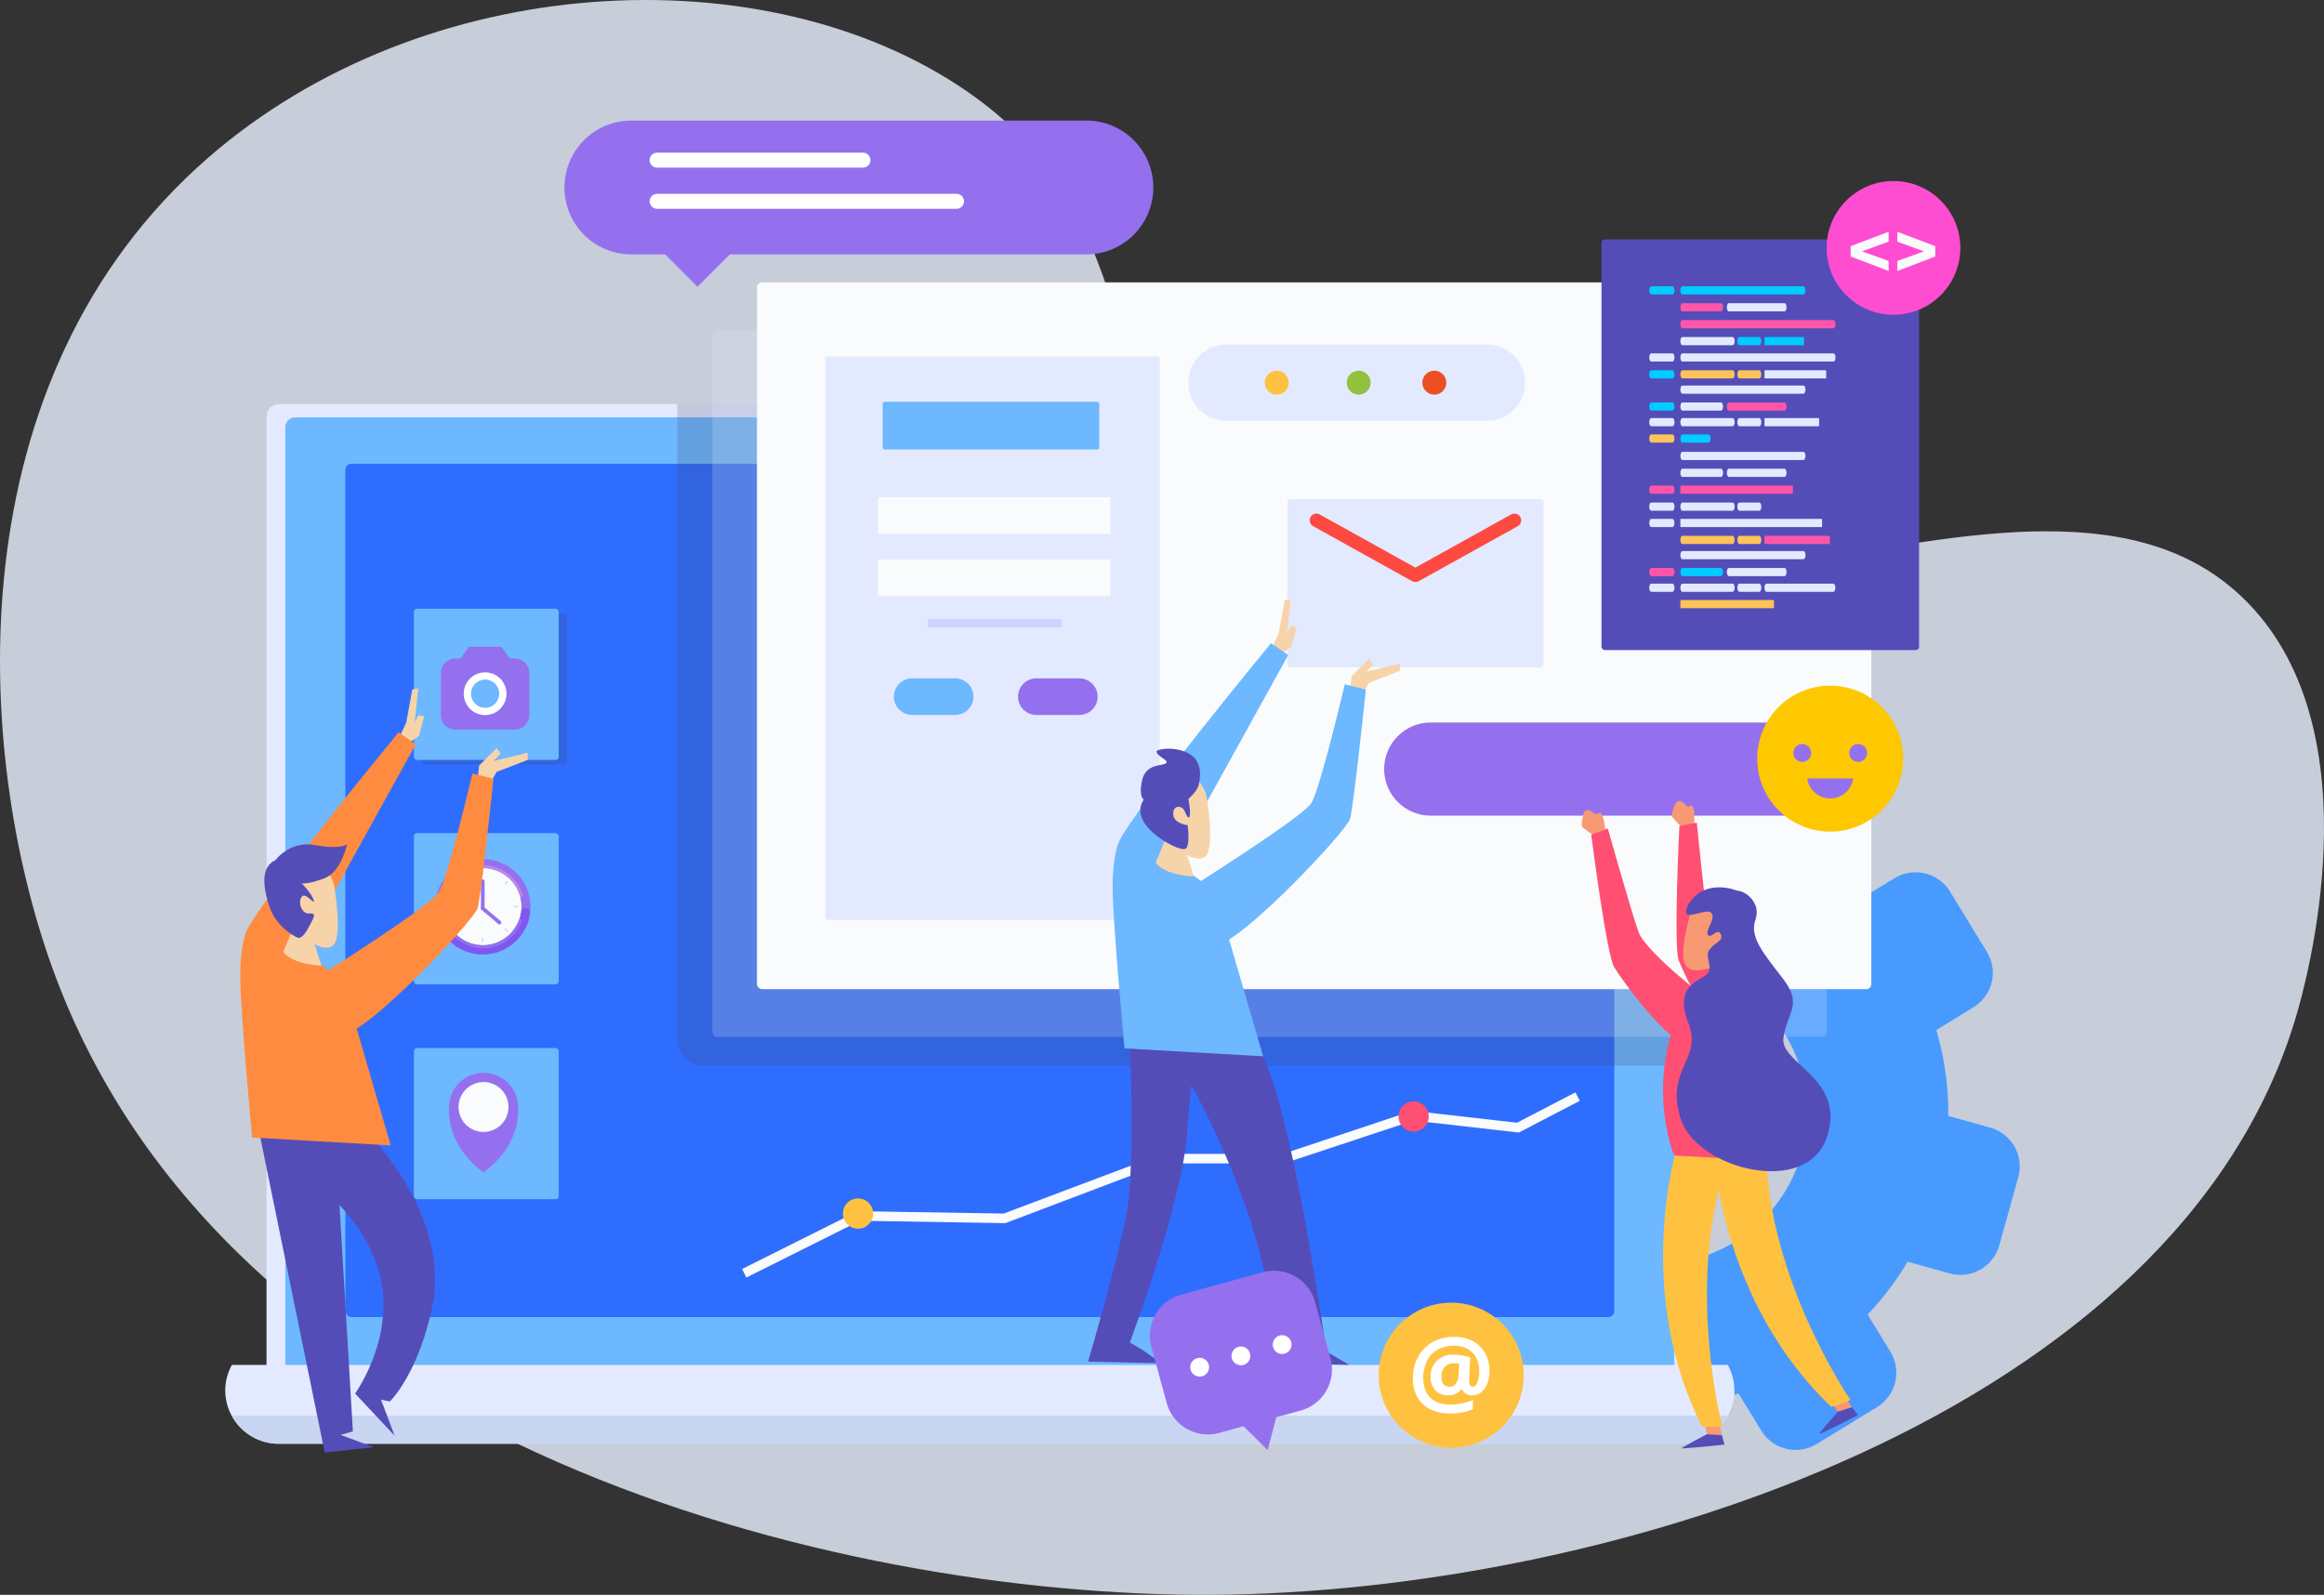 <svg xmlns="http://www.w3.org/2000/svg" width="1284.011" height="881.247" viewBox="0 0 1284.011 881.247">
  <rect x="0" y="0" width="1284.011" height="881.247" fill="#333333" stroke="none"/>
  <g id="Group_981" data-name="Group 981" transform="translate(-340.22 -99.491)">
    <path id="Path_1" data-name="Path 1" d="M343.409,776.081c95.785,264.856,434.568,347.2,639.732,346.267,221.305-1,534.552-99.769,599.822-319.35,5.211-17.53,44.386-155.668-26.4-228.626C1440.616,454.864,1173.35,656.138,1002.58,525.3,908.189,452.984,951.586,362.086,848,291.112c-110.852-75.949-299.058-66.758-418.4,37.026C288.377,450.957,300.316,656.924,343.409,776.081Z" transform="translate(25.777 -141.618)" fill="#e9f0ff" opacity="0.81"/>
    <g id="Group_812" data-name="Group 812" transform="translate(224.959 -18.87)">
      <path id="Path_6598" data-name="Path 6598" d="M438.665,470.866a83.43,83.43,0,0,0,7.91-137.1,312.269,312.269,0,0,1,34.382-40.718c6.016-6.011,12.124-11.681,18.3-17.107q3.7,3.122,7.243,6.479l20.537-12.552a22.3,22.3,0,0,1,30.651,7.4l20.344,33.292a22.294,22.294,0,0,1-7.4,30.651L550.1,353.76a160.779,160.779,0,0,1,6.581,47.457l23.209,6.479a22.3,22.3,0,0,1,15.483,27.465l-10.49,37.583a22.3,22.3,0,0,1-27.464,15.483l-23.189-6.469a160.388,160.388,0,0,1-22.065,29.205L524.718,531.5a22.3,22.3,0,0,1-7.4,30.651L484.03,582.5a22.3,22.3,0,0,1-30.651-7.4l-12.551-20.532a160.517,160.517,0,0,1-36.529,6.3,255.631,255.631,0,0,1-9.172-77.818A83.075,83.075,0,0,0,438.665,470.866Z" transform="translate(634.971 333.757)" fill="#489aff"/>
      <g id="Group_771" data-name="Group 771" transform="translate(239.705 341.591)">
        <g id="Group_770" data-name="Group 770">
          <rect id="Rectangle_378" data-name="Rectangle 378" width="788.19" height="560.03" rx="6.928" transform="translate(22.815)" fill="#e3eaff"/>
          <rect id="Rectangle_379" data-name="Rectangle 379" width="767.448" height="545.293" rx="5.491" transform="translate(33.186 7.369)" fill="#6db8ff"/>
          <rect id="Rectangle_380" data-name="Rectangle 380" width="701.075" height="471.515" rx="3.383" transform="translate(66.373 33.03)" fill="#2f6dff"/>
          <path id="Path_6599" data-name="Path 6599" d="M243.38,320.08a29.23,29.23,0,0,0-3.675,14,29.557,29.557,0,0,0,29.556,29.556h774.706a29.558,29.558,0,0,0,29.562-29.556,29.234,29.234,0,0,0-3.68-14Z" transform="translate(-239.705 210.91)" fill="#e3eaff"/>
        </g>
        <path id="Path_6600" data-name="Path 6600" d="M240.427,325.582a29.441,29.441,0,0,0,25.882,15.554h774.706a29.441,29.441,0,0,0,25.881-15.554Z" transform="translate(-236.752 233.412)" fill="#c8d6f2"/>
      </g>
      <path id="Path_6601" data-name="Path 6601" d="M814.731,215.755H288.783V567.24a14.071,14.071,0,0,0,14.073,14.073H849.993v-330.3A35.264,35.264,0,0,0,814.731,215.755Z" transform="translate(200.718 125.835)" fill="#424261" opacity="0.2" style="mix-blend-mode: multiply;isolation: isolate"/>
      <rect id="Rectangle_381" data-name="Rectangle 381" width="615.692" height="390.524" rx="2.765" transform="translate(508.85 300.79)" fill="#e3eaff" opacity="0.21"/>
      <rect id="Rectangle_382" data-name="Rectangle 382" width="615.692" height="390.525" rx="2.765" transform="translate(533.477 274.403)" fill="#f9fbfc"/>
      <rect id="Rectangle_383" data-name="Rectangle 383" width="80.04" height="83.559" rx="1.728" transform="translate(348.55 457.351)" fill="#424261" opacity="0.2" style="mix-blend-mode: multiply;isolation: isolate"/>
      <rect id="Rectangle_384" data-name="Rectangle 384" width="80.04" height="83.559" rx="1.728" transform="translate(343.932 578.73)" fill="#6db8ff"/>
      <rect id="Rectangle_385" data-name="Rectangle 385" width="80.04" height="83.558" rx="1.728" transform="translate(343.932 697.471)" fill="#6db8ff"/>
      <g id="Group_772" data-name="Group 772" transform="translate(363.282 711.022)">
        <path id="Path_6602" data-name="Path 6602" d="M302.141,307.363a19.026,19.026,0,0,0-38.051,0s-2.682,20.151,19.026,36.173C304.823,327.514,302.141,307.363,302.141,307.363Z" transform="translate(-263.984 -288.338)" fill="#9570ee"/>
        <path id="Path_6603" data-name="Path 6603" d="M279.936,316.887a13.783,13.783,0,1,1,12.617-12.618A13.789,13.789,0,0,1,279.936,316.887Z" transform="translate(-259.686 -284.124)" fill="#f9fbfc"/>
      </g>
      <g id="Group_779" data-name="Group 779" transform="translate(355.716 593.086)">
        <g id="Group_774" data-name="Group 774">
          <g id="Group_773" data-name="Group 773">
            <path id="Path_6604" data-name="Path 6604" d="M315.142,291.486a26.322,26.322,0,1,1-26.324-26.319A26.324,26.324,0,0,1,315.142,291.486Z" transform="translate(-262.498 -265.167)" fill="#9570ee"/>
            <path id="Path_6605" data-name="Path 6605" d="M305.953,287.392a21.227,21.227,0,1,1-21.23-21.224A21.23,21.23,0,0,1,305.953,287.392Z" transform="translate(-258.404 -261.073)" fill="#f9fbfc"/>
            <path id="Path_6606" data-name="Path 6606" d="M285.356,267.534A21.223,21.223,0,0,1,305.7,282.707a.861.861,0,0,0,.819.616h0a.847.847,0,0,0,.814-1.079,22.926,22.926,0,0,0-43.96,0,.847.847,0,0,0,.814,1.079h0a.861.861,0,0,0,.819-.616A21.222,21.222,0,0,1,285.356,267.534Z" transform="translate(-259.037 -262.439)" fill="#bb87ee"/>
            <path id="Path_6607" data-name="Path 6607" d="M312.19,270.471a2.536,2.536,0,0,0-2.519,2.178,21.22,21.22,0,0,1-42.057,0,2.536,2.536,0,0,0-2.519-2.178h0a2.545,2.545,0,0,0-2.53,2.866,26.316,26.316,0,0,0,52.155,0,2.545,2.545,0,0,0-2.53-2.866Z" transform="translate(-262.32 -243.475)" fill="#7f57ee"/>
            <path id="Path_6608" data-name="Path 6608" d="M305.953,287.392a21.227,21.227,0,1,1-21.23-21.224A21.23,21.23,0,0,1,305.953,287.392Z" transform="translate(-258.404 -261.073)" fill="#f9fbfc"/>
            <path id="Path_6609" data-name="Path 6609" d="M305.675,271.684a.856.856,0,0,0-.8.565,21.224,21.224,0,0,1-39.777,0,.856.856,0,0,0-.8-.565h0a.851.851,0,0,0-.8,1.145,22.935,22.935,0,0,0,42.983,0,.851.851,0,0,0-.8-1.145Z" transform="translate(-258.661 -238.514)" fill="#9570ee"/>
          </g>
          <path id="Path_6610" data-name="Path 6610" d="M268.476,284.348h0a1.021,1.021,0,0,1-1.018-1.018V268.387a1.018,1.018,0,0,1,1.018-1.018h0a1.019,1.019,0,0,1,1.023,1.018v14.944A1.022,1.022,0,0,1,268.476,284.348Z" transform="translate(-242.213 -256.161)" fill="#9570ee"/>
          <path id="Path_6611" data-name="Path 6611" d="M267.707,270.685h0a1.017,1.017,0,0,1,1.435-.122l9.218,7.792a1.017,1.017,0,0,1,.122,1.435h0a1.022,1.022,0,0,1-1.435.122l-9.218-7.792A1.017,1.017,0,0,1,267.707,270.685Z" transform="translate(-242.177 -244.081)" fill="#9570ee"/>
        </g>
        <g id="Group_775" data-name="Group 775" transform="translate(25.728 6.536)">
          <rect id="Rectangle_386" data-name="Rectangle 386" width="0.764" height="2.038" fill="#ced6ff"/>
          <rect id="Rectangle_387" data-name="Rectangle 387" width="0.764" height="2.038" transform="translate(0 37.19)" fill="#ced6ff"/>
        </g>
        <g id="Group_776" data-name="Group 776" transform="translate(6.496 25.768)">
          <rect id="Rectangle_388" data-name="Rectangle 388" width="0.764" height="2.038" transform="translate(0 0.764) rotate(-90)" fill="#ced6ff"/>
          <rect id="Rectangle_389" data-name="Rectangle 389" width="0.764" height="2.038" transform="translate(37.19 0.765) rotate(-90)" fill="#ced6ff"/>
        </g>
        <g id="Group_777" data-name="Group 777" transform="translate(11.971 12.011)">
          <rect id="Rectangle_390" data-name="Rectangle 390" width="0.764" height="2.038" transform="translate(0 0.54) rotate(-44.976)" fill="#ced6ff"/>
          <rect id="Rectangle_391" data-name="Rectangle 391" width="0.764" height="2.038" transform="translate(26.297 26.838) rotate(-45)" fill="#ced6ff"/>
        </g>
        <g id="Group_778" data-name="Group 778" transform="translate(11.971 12.011)">
          <rect id="Rectangle_392" data-name="Rectangle 392" width="0.764" height="2.038" transform="translate(0.54 28.279) rotate(-134.997)" fill="#ced6ff"/>
          <rect id="Rectangle_393" data-name="Rectangle 393" width="0.764" height="2.038" transform="matrix(-0.707, -0.707, 0.707, -0.707, 26.838, 1.982)" fill="#ced6ff"/>
        </g>
      </g>
      <g id="Group_786" data-name="Group 786" transform="translate(247.996 454.713)">
        <rect id="Rectangle_394" data-name="Rectangle 394" width="80.04" height="83.558" rx="1.728" transform="translate(95.936)" fill="#6db8ff"/>
        <g id="Group_785" data-name="Group 785" transform="translate(0 43.978)">
          <path id="Path_6612" data-name="Path 6612" d="M262.872,277.625l6.6-4.618,2.968-10.885-3.3-.66-1.979,3.958,1.979-18.8-3.3.66-3.3,18.141L258.584,274l3.628,2.309" transform="translate(-170.784 -246.621)" fill="#f7d3a9"/>
          <path id="Path_6613" data-name="Path 6613" d="M267.095,270.692l.88-7.916,9.675-9.675,2.2,3.078-3.518,3.958,18.471-4.4V259.7l-17.151,6.6-3.518,6.157Z" transform="translate(-135.977 -220.117)" fill="#f7d3a9"/>
          <g id="Group_784" data-name="Group 784" transform="translate(0 24.35)">
            <g id="Group_783" data-name="Group 783">
              <path id="Path_6614" data-name="Path 6614" d="M243.436,295.008,279.412,471l27.225-2.916-18.474-6.807,6.806-1.944-9.723-164.322Z" transform="translate(-232.739 -73.077)" fill="#544db8"/>
              <path id="Path_6615" data-name="Path 6615" d="M292.991,302.258s45.7,42.785,38.891,94.314c-7.777,40.841-24.309,56.395-24.309,56.395l-4.861-.972,7.533,19.932L288.37,448.594s26.981-37.191,10.21-75.843-53.234-52.506-53.234-52.506S276.7,291.8,278.893,292.536,292.991,302.258,292.991,302.258Z" transform="translate(-224.926 -83.244)" fill="#544db8"/>
              <g id="Group_782" data-name="Group 782">
                <path id="Path_6616" data-name="Path 6616" d="M328.843,251.4s-75.11,91.153-83.859,109.385c0,0-3.649,6.561-3.649,25.525s6.566,88.964,6.566,88.964l76.571,4.377s-24.8-85.32-25.525-87.509-13.127-15.315-24.792-18.232l64.172-115.95Z" transform="translate(-241.334 -251.405)" fill="#ff8b40"/>
                <g id="Group_781" data-name="Group 781" transform="translate(19.703 69.137)">
                  <path id="Path_6617" data-name="Path 6617" d="M262.184,278.874s3.191,9.467,4.952,15.188c0,0-15.631-.331-21.133-7.594l5.833-13.977Z" transform="translate(-241.938 -234.305)" fill="#f7d3a9"/>
                  <g id="Group_780" data-name="Group 780">
                    <path id="Path_6618" data-name="Path 6618" d="M277.336,279.975s4.621,26.92,0,33.038-20.471-4.286-27.078-14.073-7.92-31.816,3.3-33.649S274.695,270.183,277.336,279.975Z" transform="translate(-245.205 -264.988)" fill="#f7d3a9"/>
                  </g>
                </g>
                <path id="Path_6619" data-name="Path 6619" d="M252.574,367.09s60.217-37.883,65.073-45.655S336.1,255.873,336.1,255.873l11.656,2.917s-6.8,64.589-8.739,71.389-61.194,69.934-74.789,69.934S245.774,382.629,252.574,367.09Z" transform="translate(-207.845 -233.132)" fill="#ff8b40"/>
              </g>
            </g>
            <path id="Path_6620" data-name="Path 6620" d="M250.052,272.351s7.92-10.994,21.993-8.352,17.59-.443,17.59-.443-3.079,15.391-12.755,18.914-12.312,2.636-12.312,2.636,5.278,5.278,6.6,9.233-4.4-4.835-6.6-1.756,0,9.676,4.4,9.233,1.756,3.079,0,6.6-4.4,7.92-7.039,6.6-11.874-6.6-15.391-17.59S242.138,275.873,250.052,272.351Z" transform="translate(-230.64 -201.71)" fill="#544db8"/>
          </g>
        </g>
      </g>
      <rect id="Rectangle_395" data-name="Rectangle 395" width="184.707" height="311.364" rx="1.296" transform="translate(571.298 315.302)" fill="#e3eaff"/>
      <rect id="Rectangle_396" data-name="Rectangle 396" width="119.62" height="26.386" rx="1.037" transform="translate(602.963 340.37)" fill="#6db8ff"/>
      <path id="Path_6621" data-name="Path 6621" d="M346.147,265.764H322.393a10.112,10.112,0,0,1-10.108-10.113h0a10.107,10.107,0,0,1,10.108-10.108h23.754a10.108,10.108,0,0,1,10.113,10.108h0A10.113,10.113,0,0,1,346.147,265.764Z" transform="translate(296.837 247.657)" fill="#6db8ff"/>
      <path id="Path_6622" data-name="Path 6622" d="M359.626,265.764H335.872a10.112,10.112,0,0,1-10.108-10.113h0a10.107,10.107,0,0,1,10.108-10.108h23.754A10.108,10.108,0,0,1,369.74,255.65h0A10.113,10.113,0,0,1,359.626,265.764Z" transform="translate(351.963 247.657)" fill="#9570ee"/>
      <rect id="Rectangle_397" data-name="Rectangle 397" width="128.416" height="20.23" transform="translate(600.324 393.143)" fill="#f9fbfc"/>
      <rect id="Rectangle_398" data-name="Rectangle 398" width="128.416" height="20.23" transform="translate(600.324 427.446)" fill="#f9fbfc"/>
      <rect id="Rectangle_399" data-name="Rectangle 399" width="73.883" height="4.617" transform="translate(628.03 460.43)" fill="#cdd4ff"/>
      <path id="Path_6623" data-name="Path 6623" d="M622.122,301.794H391.234a25.727,25.727,0,0,1-25.724-25.729h0a25.727,25.727,0,0,1,25.724-25.729H622.122a25.726,25.726,0,0,1,25.724,25.729h0A25.726,25.726,0,0,1,622.122,301.794Z" transform="translate(514.516 267.264)" fill="#9570ee"/>
      <g id="Group_787" data-name="Group 787" transform="translate(771.837 308.704)">
        <path id="Path_6624" data-name="Path 6624" d="M509.173,251.514H365.367a21.11,21.11,0,0,1-21.112-21.107h0a21.112,21.112,0,0,1,21.112-21.112H509.173a21.111,21.111,0,0,1,21.107,21.112h0A21.109,21.109,0,0,1,509.173,251.514Z" transform="translate(-344.254 -209.294)" fill="#e3eaff"/>
        <path id="Path_6625" data-name="Path 6625" d="M365.742,218.742a6.6,6.6,0,1,1-6.6-6.6A6.595,6.595,0,0,1,365.742,218.742Z" transform="translate(-310.329 -197.63)" fill="#ffc240"/>
        <path id="Path_6626" data-name="Path 6626" d="M374.642,218.742a6.6,6.6,0,1,1-6.6-6.6A6.6,6.6,0,0,1,374.642,218.742Z" transform="translate(-273.93 -197.63)" fill="#90c240"/>
        <path id="Path_6627" data-name="Path 6627" d="M382.85,218.742a6.6,6.6,0,1,1-6.6-6.6A6.595,6.595,0,0,1,382.85,218.742Z" transform="translate(-240.361 -197.63)" fill="#eb4f24"/>
      </g>
      <g id="Group_789" data-name="Group 789" transform="translate(358.857 475.772)">
        <circle id="Ellipse_72" data-name="Ellipse 72" cx="16.069" cy="16.069" r="16.069" transform="translate(8.109 9.791)" fill="#fff"/>
        <g id="Group_788" data-name="Group 788">
          <path id="Path_6628" data-name="Path 6628" d="M303.95,248.572h-2.83l-4.067-5.731a1.725,1.725,0,0,0-1.4-.723H279.418a1.708,1.708,0,0,0-1.395.723l-4.067,5.731h-2.835a8.031,8.031,0,0,0-8.006,8.006v23.3a8.031,8.031,0,0,0,8.006,8.006H303.95a8.031,8.031,0,0,0,8.006-8.006v-23.3A8.031,8.031,0,0,0,303.95,248.572Zm-16.415,31.256a11.8,11.8,0,1,1,11.8-11.8A11.8,11.8,0,0,1,287.536,279.828Z" transform="translate(-263.115 -242.118)" fill="#9570ee"/>
          <circle id="Ellipse_73" data-name="Ellipse 73" cx="7.802" cy="7.802" r="7.802" transform="translate(16.62 18.107)" fill="#6db8ff"/>
        </g>
      </g>
      <g id="Group_790" data-name="Group 790" transform="translate(826.516 394.144)">
        <path id="Rectangle_400" data-name="Rectangle 400" d="M2.045,0H139.489a2.045,2.045,0,0,1,2.045,2.045V90.924a2.045,2.045,0,0,1-2.045,2.045H2.044A2.044,2.044,0,0,1,0,90.924V2.045A2.045,2.045,0,0,1,2.045,0Z" fill="#e3eaff"/>
        <path id="Path_6629" data-name="Path 6629" d="M415.972,265.4H415.7a3.692,3.692,0,0,1-1.807-.468l-54.552-30.31a3.718,3.718,0,1,1,3.614-6.5l52.883,29.383,52.888-29.383a3.718,3.718,0,1,1,3.614,6.5l-54.557,30.31A3.664,3.664,0,0,1,415.972,265.4Z" transform="translate(-345.07 -219.638)" fill="#fd4940"/>
      </g>
      <rect id="Rectangle_401" data-name="Rectangle 401" width="175.472" height="226.926" rx="1.814" transform="translate(1000.084 250.655)" fill="#544db8"/>
      <g id="Group_791" data-name="Group 791" transform="translate(1026.469 276.552)">
        <path id="Path_6630" data-name="Path 6630" d="M407.1,207.5H395.407c-.621,0-1.125-1.013-1.125-2.26h0c0-1.247.5-2.26,1.125-2.26H407.1c.621,0,1.125,1.013,1.125,2.26h0C408.223,206.484,407.719,207.5,407.1,207.5Z" transform="translate(-394.282 -202.977)" fill="#0cf"/>
        <path id="Path_6631" data-name="Path 6631" d="M465.66,207.5H398.786c-.621,0-1.125-1.013-1.125-2.26h0c0-1.247.5-2.26,1.125-2.26H465.66c.621,0,1.125,1.013,1.125,2.26h0C466.785,206.484,466.281,207.5,465.66,207.5Z" transform="translate(-380.463 -202.977)" fill="#0cf"/>
        <path id="Path_6632" data-name="Path 6632" d="M420.117,209.333H398.786c-.621,0-1.125-1.013-1.125-2.26h0c0-1.252.5-2.26,1.125-2.26h21.331c.621,0,1.125,1.008,1.125,2.26h0C421.242,208.32,420.738,209.333,420.117,209.333Z" transform="translate(-380.463 -195.468)" fill="#ff56a9"/>
        <path id="Path_6633" data-name="Path 6633" d="M434.577,209.333H403.83c-.621,0-1.125-1.013-1.125-2.26h0c0-1.252.5-2.26,1.125-2.26h30.747c.621,0,1.125,1.008,1.125,2.26h0C435.7,208.32,435.2,209.333,434.577,209.333Z" transform="translate(-359.834 -195.468)" fill="#e3eaff"/>
        <path id="Path_6634" data-name="Path 6634" d="M465.66,218.271H398.786c-.621,0-1.125-1.013-1.125-2.26h0c0-1.247.5-2.26,1.125-2.26H465.66c.621,0,1.125,1.013,1.125,2.26h0C466.785,217.258,466.281,218.271,465.66,218.271Z" transform="translate(-380.463 -158.914)" fill="#e3eaff"/>
        <path id="Path_6635" data-name="Path 6635" d="M407.1,220.107H395.407c-.621,0-1.125-1.013-1.125-2.26h0c0-1.247.5-2.26,1.125-2.26H407.1c.621,0,1.125,1.013,1.125,2.26h0C408.223,219.094,407.719,220.107,407.1,220.107Z" transform="translate(-394.282 -151.405)" fill="#0cf"/>
        <path id="Path_6636" data-name="Path 6636" d="M420.117,220.107H398.786c-.621,0-1.125-1.013-1.125-2.26h0c0-1.247.5-2.26,1.125-2.26h21.331c.621,0,1.125,1.013,1.125,2.26h0C421.242,219.094,420.738,220.107,420.117,220.107Z" transform="translate(-380.463 -151.405)" fill="#e3eaff"/>
        <path id="Path_6637" data-name="Path 6637" d="M434.577,220.107H403.83c-.621,0-1.125-1.013-1.125-2.26h0c0-1.247.5-2.26,1.125-2.26h30.747c.621,0,1.125,1.013,1.125,2.26h0C435.7,219.094,435.2,220.107,434.577,220.107Z" transform="translate(-359.834 -151.405)" fill="#ff56a9"/>
        <path id="Path_6638" data-name="Path 6638" d="M482.248,211.173H398.786c-.621,0-1.125-1.013-1.125-2.26h0c0-1.252.5-2.265,1.125-2.265h83.462c.621,0,1.125,1.013,1.125,2.265h0C483.373,210.16,482.869,211.173,482.248,211.173Z" transform="translate(-380.463 -187.963)" fill="#ff56a9"/>
        <rect id="Rectangle_402" data-name="Rectangle 402" width="21.813" height="4.521" rx="0.234" transform="translate(63.67 28.03)" fill="#0cf"/>
        <path id="Path_6639" data-name="Path 6639" d="M426.51,213.009H398.786c-.621,0-1.125-1.013-1.125-2.265h0c0-1.247.5-2.26,1.125-2.26H426.51c.621,0,1.125,1.013,1.125,2.26h0C427.635,212,427.131,213.009,426.51,213.009Z" transform="translate(-380.463 -180.455)" fill="#e3eaff"/>
        <path id="Path_6640" data-name="Path 6640" d="M415.966,213.009H404.972c-.621,0-1.125-1.013-1.125-2.265h0c0-1.247.5-2.26,1.125-2.26h10.994c.621,0,1.125,1.013,1.125,2.26h0C417.091,212,416.587,213.009,415.966,213.009Z" transform="translate(-355.163 -180.455)" fill="#0cf"/>
        <path id="Path_6641" data-name="Path 6641" d="M407.1,214.779H395.407c-.621,0-1.125-1.013-1.125-2.26h0c0-1.247.5-2.26,1.125-2.26H407.1c.621,0,1.125,1.013,1.125,2.26h0C408.223,213.766,407.719,214.779,407.1,214.779Z" transform="translate(-394.282 -173.195)" fill="#e3eaff"/>
        <path id="Path_6642" data-name="Path 6642" d="M482.248,214.779H398.786c-.621,0-1.125-1.013-1.125-2.26h0c0-1.247.5-2.26,1.125-2.26h83.462c.621,0,1.125,1.013,1.125,2.26h0C483.373,213.766,482.869,214.779,482.248,214.779Z" transform="translate(-380.463 -173.195)" fill="#e3eaff"/>
        <path id="Path_6643" data-name="Path 6643" d="M407.1,221.807H395.407c-.621,0-1.125-1.013-1.125-2.26h0c0-1.247.5-2.26,1.125-2.26H407.1c.621,0,1.125,1.013,1.125,2.26h0C408.223,220.794,407.719,221.807,407.1,221.807Z" transform="translate(-394.282 -144.452)" fill="#e3eaff"/>
        <rect id="Rectangle_403" data-name="Rectangle 403" width="30.178" height="4.521" rx="0.275" transform="translate(63.67 72.834)" fill="#e3eaff"/>
        <path id="Path_6644" data-name="Path 6644" d="M426.51,221.807H398.786c-.621,0-1.125-1.013-1.125-2.26h0c0-1.247.5-2.26,1.125-2.26H426.51c.621,0,1.125,1.013,1.125,2.26h0C427.635,220.794,427.131,221.807,426.51,221.807Z" transform="translate(-380.463 -144.452)" fill="#e3eaff"/>
        <path id="Path_6645" data-name="Path 6645" d="M415.966,221.807H404.972c-.621,0-1.125-1.013-1.125-2.26h0c0-1.247.5-2.26,1.125-2.26h10.994c.621,0,1.125,1.013,1.125,2.26h0C417.091,220.794,416.587,221.807,415.966,221.807Z" transform="translate(-355.163 -144.452)" fill="#e3eaff"/>
        <path id="Path_6646" data-name="Path 6646" d="M407.1,223.582H395.407c-.621,0-1.125-1.013-1.125-2.26h0c0-1.252.5-2.26,1.125-2.26H407.1c.621,0,1.125,1.008,1.125,2.26h0C408.223,222.569,407.719,223.582,407.1,223.582Z" transform="translate(-394.282 -137.193)" fill="#ffc359"/>
        <path id="Path_6647" data-name="Path 6647" d="M413.236,223.582h-14.45c-.621,0-1.125-1.013-1.125-2.26h0c0-1.252.5-2.26,1.125-2.26h14.45c.621,0,1.125,1.008,1.125,2.26h0C414.361,222.569,413.857,223.582,413.236,223.582Z" transform="translate(-380.463 -137.193)" fill="#0cf"/>
        <path id="Path_6648" data-name="Path 6648" d="M395.407,216.615c-.621,0-1.125-1.013-1.125-2.26h0c0-1.247.5-2.26,1.125-2.26H407.1c.621,0,1.125,1.013,1.125,2.26h0c0,1.247-.5,2.26-1.125,2.26" transform="translate(-394.282 -165.686)" fill="#0cf"/>
        <rect id="Rectangle_404" data-name="Rectangle 404" width="34.1" height="4.521" rx="0.292" transform="translate(63.67 46.407)" fill="#e3eaff"/>
        <path id="Path_6649" data-name="Path 6649" d="M426.51,216.615H398.786c-.621,0-1.125-1.013-1.125-2.26h0c0-1.247.5-2.26,1.125-2.26H426.51c.621,0,1.125,1.013,1.125,2.26h0C427.635,215.6,427.131,216.615,426.51,216.615Z" transform="translate(-380.463 -165.686)" fill="#ffc359"/>
        <path id="Path_6650" data-name="Path 6650" d="M415.966,216.615H404.972c-.621,0-1.125-1.013-1.125-2.26h0c0-1.247.5-2.26,1.125-2.26h10.994c.621,0,1.125,1.013,1.125,2.26h0C417.091,215.6,416.587,216.615,415.966,216.615Z" transform="translate(-355.163 -165.686)" fill="#ffc359"/>
        <path id="Path_6651" data-name="Path 6651" d="M465.66,225.469H398.786c-.621,0-1.125-1.013-1.125-2.26h0c0-1.247.5-2.26,1.125-2.26H465.66c.621,0,1.125,1.013,1.125,2.26h0C466.785,224.456,466.281,225.469,465.66,225.469Z" transform="translate(-380.463 -129.475)" fill="#e3eaff"/>
        <path id="Path_6652" data-name="Path 6652" d="M420.117,227.3H398.786c-.621,0-1.125-1.013-1.125-2.26h0c0-1.247.5-2.26,1.125-2.26h21.331c.621,0,1.125,1.013,1.125,2.26h0C421.242,226.292,420.738,227.3,420.117,227.3Z" transform="translate(-380.463 -121.966)" fill="#e3eaff"/>
        <path id="Path_6653" data-name="Path 6653" d="M434.577,227.3H403.83c-.621,0-1.125-1.013-1.125-2.26h0c0-1.247.5-2.26,1.125-2.26h30.747c.621,0,1.125,1.013,1.125,2.26h0C435.7,226.292,435.2,227.3,434.577,227.3Z" transform="translate(-359.834 -121.966)" fill="#e3eaff"/>
        <path id="Path_6654" data-name="Path 6654" d="M465.66,236.243H398.786c-.621,0-1.125-1.008-1.125-2.26h0c0-1.247.5-2.26,1.125-2.26H465.66c.621,0,1.125,1.013,1.125,2.26h0C466.785,235.235,466.281,236.243,465.66,236.243Z" transform="translate(-380.463 -85.412)" fill="#e3eaff"/>
        <path id="Path_6655" data-name="Path 6655" d="M407.1,238.079H395.407c-.621,0-1.125-1.013-1.125-2.26h0c0-1.247.5-2.26,1.125-2.26H407.1c.621,0,1.125,1.013,1.125,2.26h0C408.223,237.066,407.719,238.079,407.1,238.079Z" transform="translate(-394.282 -77.903)" fill="#ff56a9"/>
        <path id="Path_6656" data-name="Path 6656" d="M420.117,238.079H398.786c-.621,0-1.125-1.013-1.125-2.26h0c0-1.247.5-2.26,1.125-2.26h21.331c.621,0,1.125,1.013,1.125,2.26h0C421.242,237.066,420.738,238.079,420.117,238.079Z" transform="translate(-380.463 -77.903)" fill="#0cf"/>
        <path id="Path_6657" data-name="Path 6657" d="M434.577,238.079H403.83c-.621,0-1.125-1.013-1.125-2.26h0c0-1.247.5-2.26,1.125-2.26h30.747c.621,0,1.125,1.013,1.125,2.26h0C435.7,237.066,435.2,238.079,434.577,238.079Z" transform="translate(-359.834 -77.903)" fill="#e3eaff"/>
        <path id="Path_6658" data-name="Path 6658" d="M407.1,229.141H395.407c-.621,0-1.125-1.013-1.125-2.26h0c0-1.252.5-2.26,1.125-2.26H407.1c.621,0,1.125,1.008,1.125,2.26h0C408.223,228.128,407.719,229.141,407.1,229.141Z" transform="translate(-394.282 -114.458)" fill="#ff56a9"/>
        <rect id="Rectangle_405" data-name="Rectangle 405" width="62.187" height="4.521" rx="0.267" transform="translate(17.196 110.161)" fill="#ff56a9"/>
        <path id="Path_6659" data-name="Path 6659" d="M407.1,230.981H395.407c-.621,0-1.125-1.013-1.125-2.265h0c0-1.247.5-2.26,1.125-2.26H407.1c.621,0,1.125,1.013,1.125,2.26h0C408.223,229.968,407.719,230.981,407.1,230.981Z" transform="translate(-394.282 -106.953)" fill="#e3eaff"/>
        <path id="Path_6660" data-name="Path 6660" d="M426.51,230.981H398.786c-.621,0-1.125-1.013-1.125-2.265h0c0-1.247.5-2.26,1.125-2.26H426.51c.621,0,1.125,1.013,1.125,2.26h0C427.635,229.968,427.131,230.981,426.51,230.981Z" transform="translate(-380.463 -106.953)" fill="#e3eaff"/>
        <path id="Path_6661" data-name="Path 6661" d="M415.966,230.981H404.972c-.621,0-1.125-1.013-1.125-2.265h0c0-1.247.5-2.26,1.125-2.26h10.994c.621,0,1.125,1.013,1.125,2.26h0C417.091,229.968,416.587,230.981,415.966,230.981Z" transform="translate(-355.163 -106.953)" fill="#e3eaff"/>
        <path id="Path_6662" data-name="Path 6662" d="M407.1,232.751H395.407c-.621,0-1.125-1.008-1.125-2.26h0c0-1.247.5-2.26,1.125-2.26H407.1c.621,0,1.125,1.013,1.125,2.26h0C408.223,231.743,407.719,232.751,407.1,232.751Z" transform="translate(-394.282 -99.694)" fill="#e3eaff"/>
        <path id="Rectangle_406" data-name="Rectangle 406" d="M.3,0H78.007a.3.3,0,0,1,.3.3V4.222a.3.3,0,0,1-.3.3H.3a.3.3,0,0,1-.3-.3V.3A.3.3,0,0,1,.3,0Z" transform="translate(17.196 128.537)" fill="#e3eaff"/>
        <path id="Path_6663" data-name="Path 6663" d="M407.1,239.779H395.407c-.621,0-1.125-1.013-1.125-2.26h0c0-1.247.5-2.26,1.125-2.26H407.1c.621,0,1.125,1.013,1.125,2.26h0C408.223,238.766,407.719,239.779,407.1,239.779Z" transform="translate(-394.282 -70.951)" fill="#e3eaff"/>
        <path id="Path_6664" data-name="Path 6664" d="M444.822,239.779H407.916c-.621,0-1.125-1.013-1.125-2.26h0c0-1.247.5-2.26,1.125-2.26h36.906c.621,0,1.125,1.013,1.125,2.26h0C445.947,238.766,445.443,239.779,444.822,239.779Z" transform="translate(-343.123 -70.951)" fill="#e3eaff"/>
        <path id="Path_6665" data-name="Path 6665" d="M426.51,239.779H398.786c-.621,0-1.125-1.013-1.125-2.26h0c0-1.247.5-2.26,1.125-2.26H426.51c.621,0,1.125,1.013,1.125,2.26h0C427.635,238.766,427.131,239.779,426.51,239.779Z" transform="translate(-380.463 -70.951)" fill="#e3eaff"/>
        <path id="Path_6666" data-name="Path 6666" d="M415.966,239.779H404.972c-.621,0-1.125-1.013-1.125-2.26h0c0-1.247.5-2.26,1.125-2.26h10.994c.621,0,1.125,1.013,1.125,2.26h0C417.091,238.766,416.587,239.779,415.966,239.779Z" transform="translate(-355.163 -70.951)" fill="#e3eaff"/>
        <rect id="Rectangle_407" data-name="Rectangle 407" width="51.731" height="4.521" rx="0.243" transform="translate(17.196 173.341)" fill="#ffc359"/>
        <rect id="Rectangle_408" data-name="Rectangle 408" width="36.103" height="4.521" rx="0.301" transform="translate(63.67 137.881)" fill="#ff56a9"/>
        <path id="Path_6667" data-name="Path 6667" d="M426.51,234.587H398.786c-.621,0-1.125-1.013-1.125-2.26h0c0-1.247.5-2.26,1.125-2.26H426.51c.621,0,1.125,1.013,1.125,2.26h0C427.635,233.574,427.131,234.587,426.51,234.587Z" transform="translate(-380.463 -92.185)" fill="#ffc359"/>
        <path id="Path_6668" data-name="Path 6668" d="M415.966,234.587H404.972c-.621,0-1.125-1.013-1.125-2.26h0c0-1.247.5-2.26,1.125-2.26h10.994c.621,0,1.125,1.013,1.125,2.26h0C417.091,233.574,416.587,234.587,415.966,234.587Z" transform="translate(-355.163 -92.185)" fill="#ffc359"/>
      </g>
      <g id="Group_795" data-name="Group 795" transform="translate(1124.466 218.399)">
        <circle id="Ellipse_74" data-name="Ellipse 74" cx="36.942" cy="36.942" r="36.942" fill="#ff4dd1"/>
        <g id="Group_794" data-name="Group 794" transform="translate(13.292 28.016)">
          <g id="Group_792" data-name="Group 792">
            <path id="Path_6669" data-name="Path 6669" d="M437.122,202.517l-14.674,5.375,14.674,5.329v5.512l-20.975-7.976v-5.731l20.975-7.971Z" transform="translate(-416.147 -197.056)" fill="#f9fbfc"/>
          </g>
          <g id="Group_793" data-name="Group 793" transform="translate(25.765)">
            <path id="Path_6670" data-name="Path 6670" d="M421.209,197.056l20.975,7.971v5.731l-20.975,7.976v-5.512l14.674-5.329-14.674-5.375Z" transform="translate(-421.209 -197.056)" fill="#f9fbfc"/>
          </g>
        </g>
      </g>
      <g id="Group_797" data-name="Group 797" transform="translate(861.398 822.58)">
        <circle id="Ellipse_75" data-name="Ellipse 75" cx="40.071" cy="40.071" r="40.071" transform="matrix(0.828, -0.561, 0.561, 0.828, 0, 44.982)" fill="#ffc240"/>
        <g id="Group_796" data-name="Group 796" transform="translate(34.497 34.473)">
          <path id="Path_6671" data-name="Path 6671" d="M410.944,335.917a18.891,18.891,0,0,1-1.191,6.831,11.324,11.324,0,0,1-3.37,4.856,7.789,7.789,0,0,1-5.054,1.761,6.317,6.317,0,0,1-3.395-.916,5.269,5.269,0,0,1-2.122-2.423H395.4a8.875,8.875,0,0,1-7.126,3.339,9.518,9.518,0,0,1-7.228-2.759,10.447,10.447,0,0,1-2.647-7.553,11.672,11.672,0,0,1,3.476-8.81,12.515,12.515,0,0,1,9.07-3.344,31.374,31.374,0,0,1,4.907.428,26.472,26.472,0,0,1,4.418,1.028l-.6,12.669q0,3.6,1.97,3.6,1.656,0,2.641-2.423a17.077,17.077,0,0,0,.987-6.337,15.266,15.266,0,0,0-1.736-7.375,11.793,11.793,0,0,0-4.886-4.881,14.976,14.976,0,0,0-7.192-1.685,18.393,18.393,0,0,0-9.1,2.153,14.354,14.354,0,0,0-5.919,6.2,20.4,20.4,0,0,0-2.061,9.365q0,7.154,3.822,10.974t11.08,3.823a33.261,33.261,0,0,0,6.037-.606,40.088,40.088,0,0,0,6.479-1.776v4.978a31.253,31.253,0,0,1-12.312,2.356q-9.849,0-15.351-5.181t-5.507-14.409a24.164,24.164,0,0,1,2.81-11.625A20.406,20.406,0,0,1,379.444,320a23.682,23.682,0,0,1,11.961-2.967,21.7,21.7,0,0,1,10.185,2.331,16.532,16.532,0,0,1,6.917,6.632A19.812,19.812,0,0,1,410.944,335.917Zm-26.538,3.242q0,5.466,4.459,5.466a4.143,4.143,0,0,0,3.553-1.649,10.408,10.408,0,0,0,1.476-5.349l.336-5.726a14.3,14.3,0,0,0-2.983-.285,6.4,6.4,0,0,0-5.039,2.021A8,8,0,0,0,384.406,339.16Z" transform="translate(-368.628 -317.029)" fill="#fff"/>
        </g>
      </g>
      <g id="Group_798" data-name="Group 798" transform="translate(427.315 184.987)">
        <path id="Path_6672" data-name="Path 6672" d="M564.932,184.987H313.537a36.97,36.97,0,1,0,0,73.939h18.486l17.865,17.87,17.87-17.87H564.932a36.97,36.97,0,0,0,0-73.939Z" transform="translate(-276.565 -184.987)" fill="#9570ee"/>
        <path id="Path_6673" data-name="Path 6673" d="M455.335,201.212H289.912a4.138,4.138,0,0,1-4.138-4.138h0a4.137,4.137,0,0,1,4.138-4.133H455.335a4.136,4.136,0,0,1,4.133,4.133h0A4.137,4.137,0,0,1,455.335,201.212Z" transform="translate(-238.902 -152.457)" fill="#fff"/>
        <path id="Path_6674" data-name="Path 6674" d="M403.638,196.743H289.912a4.138,4.138,0,0,1-4.138-4.138h0a4.137,4.137,0,0,1,4.138-4.133H403.638a4.133,4.133,0,0,1,4.133,4.133h0A4.134,4.134,0,0,1,403.638,196.743Z" transform="translate(-238.902 -170.734)" fill="#fff"/>
      </g>
      <g id="Group_802" data-name="Group 802" transform="translate(989.155 560.96)">
        <path id="Path_6675" data-name="Path 6675" d="M404.57,281.971s-3.08,9.126-4.78,14.648c0,0,15.076-.321,20.38-7.324l-5.624-13.478Z" transform="translate(-334.438 -189.485)" fill="#f7d3a9"/>
        <g id="Group_799" data-name="Group 799" transform="translate(55.326 343.356)">
          <path id="Path_6676" data-name="Path 6676" d="M400.285,327.135l1.288,5.743,8.322.469-1.758-7.032Z" transform="translate(-387.744 -326.315)" fill="#f79a74"/>
          <path id="Path_6677" data-name="Path 6677" d="M411.65,327.6s-13.946,7.268-13.829,7.736,23.555-1.99,23.555-1.99l-1.4-5.273Z" transform="translate(-397.821 -321.043)" fill="#544db8"/>
        </g>
        <g id="Group_800" data-name="Group 800" transform="translate(131.337 329.017)">
          <path id="Path_6678" data-name="Path 6678" d="M414.1,327.088l3.269,4.895,7.933-2.558-4.171-5.928Z" transform="translate(-407.245 -323.498)" fill="#f79a74"/>
          <path id="Path_6679" data-name="Path 6679" d="M422.879,327.222s-10.393,11.8-10.118,12.2,21.265-10.337,21.265-10.337l-3.212-4.418Z" transform="translate(-412.755 -318.736)" fill="#544db8"/>
        </g>
        <path id="Path_6680" data-name="Path 6680" d="M403.215,297.22s-23.912,78.057,14.063,153.3h11.254s-22.5-85.086,5.624-154Z" transform="translate(-350.82 -104.822)" fill="#ffc240"/>
        <path id="Path_6681" data-name="Path 6681" d="M401.324,306.085s3.7,81.554,64.747,139.669l10.6-3.782s-49.783-72.585-46.444-146.947Z" transform="translate(-328.168 -110.928)" fill="#ffc240"/>
        <g id="Group_801" data-name="Group 801">
          <path id="Path_6682" data-name="Path 6682" d="M409.184,270.251l.031-4.81a2.375,2.375,0,0,0-.082-.626l-.916-3.441-2.744.7-2.8-2.58a2.374,2.374,0,0,0-3.761.718,26.588,26.588,0,0,0-2.158,5.991,2.338,2.338,0,0,0,.606,1.97l4.275,4.683a2.38,2.38,0,0,0,2.433.677l3.41-1.008A2.373,2.373,0,0,0,409.184,270.251Z" transform="translate(-346.982 -258.855)" fill="#f79a74"/>
          <path id="Path_6683" data-name="Path 6683" d="M448.3,366.182s-31.185-33.42-33.236-45.93-6.617-59.042-6.617-59.042l-9.615,1.858s-3.3,66.559-.382,74.219,21.667,46.724,33.883,50.333S453.125,379.186,448.3,366.182Z" transform="translate(-344.854 -249.224)" fill="#ff4f72"/>
          <path id="Path_6684" data-name="Path 6684" d="M402.027,280.982s-7.039,23.4-2.581,29.3,20.858.555,27.225-8.887,7.645-30.676-3.181-32.447S404.572,271.541,402.027,280.982Z" transform="translate(-341.896 -219.152)" fill="#f79a74"/>
          <path id="Path_6685" data-name="Path 6685" d="M453.174,377.7s6.327-67.511,6.327-85.793c0-.835-.015-1.618-.031-2.407-4.7-11.885-16.384-11.656-21.067-10.719s-22.97,6.8-22.853,7.5l-.051-.066c-6.3,4.581-11.116,10-11.554,11.315,0,0-16.878,35.165-2.107,77.36Z" transform="translate(-350.848 -178.976)" fill="#ff4f72"/>
          <path id="Path_6686" data-name="Path 6686" d="M399.9,269.671l-.819-4.739a2.324,2.324,0,0,0-.189-.606l-1.506-3.227-2.576,1.171-3.212-2.051a2.378,2.378,0,0,0-3.578,1.369,26.6,26.6,0,0,0-1.069,6.276,2.349,2.349,0,0,0,.942,1.838l5.029,3.853a2.383,2.383,0,0,0,2.514.244l3.181-1.593A2.376,2.376,0,0,0,399.9,269.671Z" transform="translate(-386.951 -254.824)" fill="#f79a74"/>
          <path id="Path_6687" data-name="Path 6687" d="M454.8,358.183s-36.57-27.424-40.789-39.38-16.878-56.965-16.878-56.965l-9.141,3.517s8.439,66.106,12.658,73.135,29.536,42.194,42.194,43.6S461.826,370.138,454.8,358.183Z" transform="translate(-382.71 -246.656)" fill="#ff4f72"/>
          <path id="Path_6688" data-name="Path 6688" d="M430.915,270.162s-18.751-7.966-27.663,8.439c-4.688,10.317,10.317.473,13.132,3.751s-3.751,9.849-1.878,12.19,5.156-4.219,7.034-.468-2.815,4.219-6.1,8.439,2.815,10.312-1.873,14.063-17.814,6.566-9.844,26.726-13.132,25.312-4.219,52.974,69.384,43.131,80.632,10.312-26.253-40.785-23.907-55.321,10.78-18.283-.468-32.814-18.288-22.975-15-32.351S435.135,270.162,430.915,270.162Z" transform="translate(-344.765 -220.521)" fill="#544db8"/>
        </g>
      </g>
      <path id="Path_6689" data-name="Path 6689" d="M446.32,246.338a40.314,40.314,0,1,0,40.311,40.311A40.313,40.313,0,0,0,446.32,246.338Zm-20.384,37.176a4.929,4.929,0,1,1,4.927,4.932A4.931,4.931,0,0,1,425.936,283.514Zm20.384,25.138a12.822,12.822,0,0,1-12.7-11.081h25.393A12.82,12.82,0,0,1,446.32,308.652Zm15.453-20.206a4.929,4.929,0,1,1,4.927-4.932A4.929,4.929,0,0,1,461.773,288.446Z" transform="translate(680.127 250.912)" fill="#fec800"/>
      <path id="Path_6690" data-name="Path 6690" d="M298.169,392.818l-2.36-4.721,63.905-31.953,80.619,1.319,87.54-32.973h66.859L666.12,300.7l.582.062,57.247,6.509,32.272-16.78,2.432,4.68L724.96,312.688l-.8-.087-57.469-6.535-71.528,23.7h-66.8l-87.1,32.994-.505-.01-79.835-1.309Z" transform="translate(229.452 431.471)" fill="#f9fbfc"/>
      <g id="Group_809" data-name="Group 809" transform="translate(716.425 449.435)">
        <path id="Path_6691" data-name="Path 6691" d="M342.353,297.969S405.68,400.543,397.766,471.9l43.1.9-18.471-10.7,5.278-.891S411.839,350.6,396.885,311.35c-15.661-41.105-20.227-25.866-20.227-25.866Z" transform="translate(-296.616 -49.723)" fill="#544db8"/>
        <path id="Path_6692" data-name="Path 6692" d="M356.235,287.292s3.517,71.247-1.756,98.513-21.112,80.917-21.112,80.917l40.459.881L363.2,460.1l-6.744-3.934s28.808-77.4,31.445-114.342,7.039-58.049,7.039-58.049Z" transform="translate(-333.367 -45.413)" fill="#544db8"/>
        <g id="Group_808" data-name="Group 808" transform="translate(13.569)">
          <path id="Path_6693" data-name="Path 6693" d="M357.571,267.949l6.6-4.618,2.968-10.885-3.3-.66-1.979,3.958,1.979-18.8-3.3.66-3.3,18.14-3.958,8.576,3.628,2.309" transform="translate(-265.482 -236.944)" fill="#f7d3a9"/>
          <path id="Path_6694" data-name="Path 6694" d="M361.794,261.015l.88-7.916,9.675-9.675,2.2,3.078-3.518,3.958,18.471-4.4v3.958l-17.152,6.6-3.519,6.157Z" transform="translate(-230.675 -210.44)" fill="#f7d3a9"/>
          <g id="Group_807" data-name="Group 807" transform="translate(0 24.346)">
            <g id="Group_806" data-name="Group 806">
              <g id="Group_805" data-name="Group 805">
                <path id="Path_6695" data-name="Path 6695" d="M423.542,241.727s-75.11,91.158-83.859,109.39c0,0-3.649,6.561-3.649,25.52s6.566,88.97,6.566,88.97l76.571,4.377s-24.8-85.325-25.525-87.509-13.126-15.315-24.792-18.232l64.172-115.951Z" transform="translate(-336.033 -241.727)" fill="#6db8ff"/>
                <g id="Group_804" data-name="Group 804" transform="translate(19.704 69.139)">
                  <path id="Path_6696" data-name="Path 6696" d="M356.883,269.2s3.191,9.462,4.953,15.188c0,0-15.631-.331-21.133-7.594l5.833-13.977Z" transform="translate(-336.638 -224.624)" fill="#f7d3a9"/>
                  <g id="Group_803" data-name="Group 803">
                    <path id="Path_6697" data-name="Path 6697" d="M372.035,270.3s4.621,26.925,0,33.043-20.471-4.286-27.073-14.073-7.925-31.816,3.3-33.654S369.393,260.508,372.035,270.3Z" transform="translate(-339.904 -255.311)" fill="#f7d3a9"/>
                  </g>
                </g>
                <path id="Path_6698" data-name="Path 6698" d="M347.273,357.408s60.217-37.878,65.078-45.65S430.8,246.2,430.8,246.2l11.656,2.911s-6.8,64.594-8.739,71.394-61.194,69.928-74.789,69.928S340.473,372.952,347.273,357.408Z" transform="translate(-302.544 -223.45)" fill="#6db8ff"/>
              </g>
            </g>
          </g>
        </g>
        <path id="Path_6699" data-name="Path 6699" d="M371.3,273.012s3.079-10.556-3.517-15.834-18.028-4.4-19.789-2.636c0,3.079,7.034,4.835,5.278,6.6s-10.994,0-13.193,9.233.875,11,.875,11-4.835,5.716.881,13.631,18.639,14.445,21.855,13.6,1.456-13.157,1.456-13.157-7.477-.881-7.92-5.721,3.522-5.278,5.278-3.517,2.2,5.716,3.522,4.835-.443-10.113-.443-10.113S370.42,276.967,371.3,273.012Z" transform="translate(-310.167 -170.543)" fill="#544db8"/>
      </g>
      <g id="Group_811" data-name="Group 811" transform="translate(750.534 820.516)">
        <path id="Path_6700" data-name="Path 6700" d="M402.533,310.683,357.31,323.091A23.516,23.516,0,0,0,340.9,351.9l8.556,31.185A23.517,23.517,0,0,0,378.27,399.5l13.564-3.721,13.35,13.193,4.749-18.16,13.559-3.721A23.51,23.51,0,0,0,439.9,358.282l-8.551-31.19A23.523,23.523,0,0,0,402.533,310.683Z" transform="translate(-340.069 -309.85)" fill="#9570ee"/>
        <g id="Group_810" data-name="Group 810" transform="translate(22.349 35.623)">
          <path id="Path_6701" data-name="Path 6701" d="M354.652,323.122a5.189,5.189,0,1,1-6.378-3.629A5.188,5.188,0,0,1,354.652,323.122Z" transform="translate(-344.459 -306.801)" fill="#fff"/>
          <path id="Path_6702" data-name="Path 6702" d="M359.13,321.894a5.188,5.188,0,1,1-6.372-3.629A5.188,5.188,0,0,1,359.13,321.894Z" transform="translate(-326.145 -311.823)" fill="#fff"/>
          <path id="Path_6703" data-name="Path 6703" d="M363.608,320.67a5.188,5.188,0,1,1-6.373-3.634A5.185,5.185,0,0,1,363.608,320.67Z" transform="translate(-307.831 -316.849)" fill="#fff"/>
        </g>
      </g>
      <circle id="Ellipse_76" data-name="Ellipse 76" cx="8.356" cy="8.356" r="8.356" transform="translate(580.974 780.589)" fill="#ffc240"/>
      <circle id="Ellipse_77" data-name="Ellipse 77" cx="8.356" cy="8.356" r="8.356" transform="translate(887.94 726.936)" fill="#ff4f72"/>
    </g>
  </g>
</svg>
